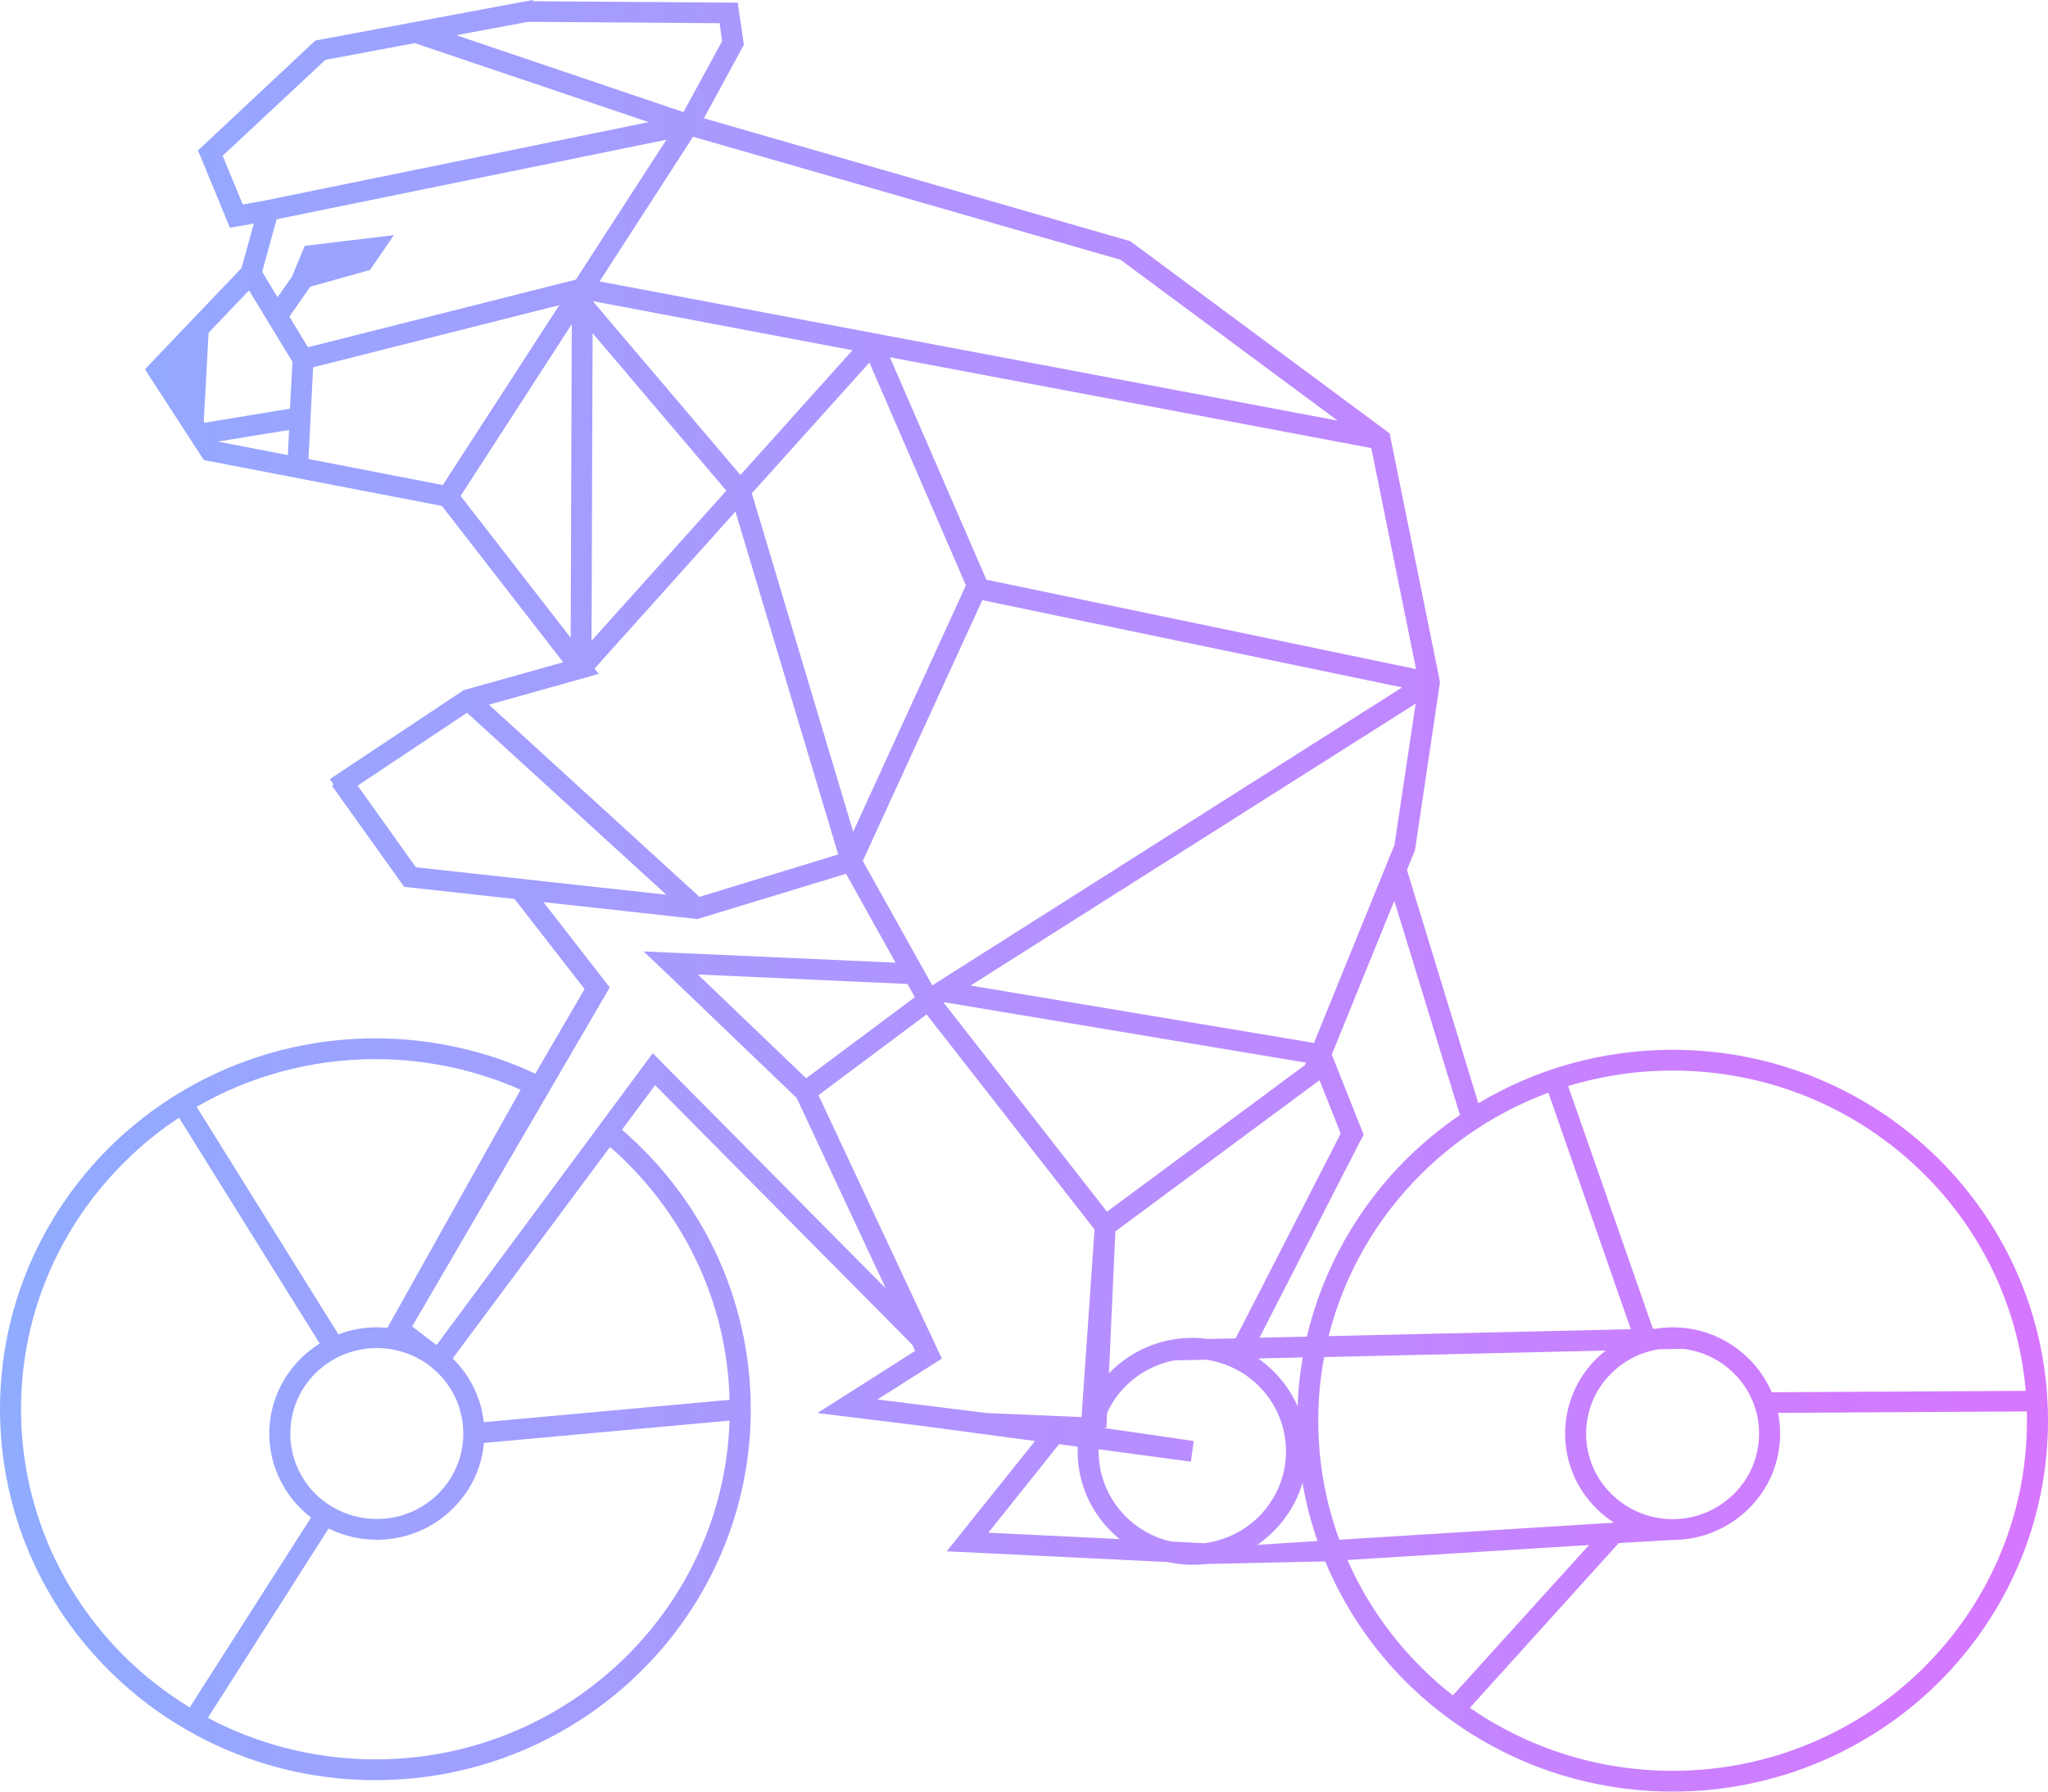 <svg width="56" height="49" viewBox="0 0 56 49" fill="none" xmlns="http://www.w3.org/2000/svg">
<path d="M44.593 36.355L42.339 29.886C41.028 30.372 39.855 31.128 38.885 32.086C37.658 33.294 36.762 34.83 36.328 36.543L44.593 36.355ZM9.02 21.309L12.639 18.902L12.678 18.878L12.722 18.864L15.4 18.113L12.084 13.838L5.698 12.606L5.577 12.582L5.508 12.481L4.086 10.291L3.965 10.103L4.115 9.94L6.604 7.331L6.94 6.113L6.517 6.19L6.288 6.228L6.2 6.017L5.489 4.294L5.411 4.115L5.552 3.985L8.562 1.165L8.626 1.107L8.708 1.093L14.567 0L14.572 0.034L19.925 0.072H20.173L20.207 0.313L20.329 1.136L20.339 1.227L20.295 1.309L19.248 3.235L30.849 6.58L30.903 6.594L30.942 6.623L37.911 11.788L37.999 11.855L38.018 11.956L39.367 18.613L39.377 18.657L39.367 18.709L38.695 23.224L38.691 23.253L38.676 23.287L38.471 23.792L40.424 30.175C41.973 29.246 43.79 28.712 45.738 28.712C48.568 28.712 51.135 29.848 52.995 31.681C54.851 33.52 56 36.052 56 38.853C56 41.655 54.851 44.191 52.995 46.03C51.135 47.864 48.568 49 45.738 49C42.904 49 40.337 47.864 38.476 46.03C37.522 45.087 36.757 43.956 36.236 42.704L32.963 42.776C32.617 42.815 32.271 42.796 31.935 42.723L26.442 42.454L25.886 42.43L26.232 41.997L28.302 39.412L25.131 38.988L23.134 38.743L22.35 38.647L23.018 38.223L25.024 36.947L24.941 36.774L17.913 29.679L17.008 30.897C18.074 31.821 18.951 32.952 19.56 34.237C20.178 35.542 20.529 37.005 20.529 38.541C20.529 41.342 19.379 43.879 17.524 45.712C15.663 47.551 13.097 48.687 10.267 48.687C7.432 48.687 4.866 47.551 3.005 45.712C1.149 43.879 0 41.342 0 38.541C0 35.739 1.149 33.207 3.005 31.369C4.866 29.535 7.432 28.399 10.267 28.399C11.056 28.399 11.83 28.49 12.575 28.659C13.296 28.822 13.988 29.058 14.636 29.366L15.985 27.051L14.071 24.587L11.182 24.269L11.056 24.255L10.978 24.153L9.078 21.492L9.122 21.463L9.02 21.309ZM14.436 0.597L12.478 0.963L18.688 3.066L19.745 1.126L19.677 0.635L14.436 0.597ZM11.338 1.179L8.898 1.637L6.088 4.26L6.638 5.593L7.276 5.478L17.738 3.34L11.338 1.179ZM7.564 5.997L7.169 7.432L7.588 8.13L7.978 7.576L8.333 6.724L10.773 6.431L10.116 7.384L8.484 7.841L7.914 8.659L8.421 9.497L15.746 7.648L18.22 3.822L7.564 5.997ZM6.809 7.942L5.703 9.102L5.572 11.528L5.596 11.562L7.929 11.177L7.997 9.896L6.809 7.942ZM4.69 10.171L5.041 10.71L4.69 10.171ZM5.957 12.077L7.871 12.447L7.905 11.759L5.957 12.077ZM8.436 12.553L12.108 13.266L15.293 8.346L8.562 10.046L8.436 12.553ZM12.595 13.564L15.605 17.444L15.634 8.866L12.595 13.564ZM16.257 18.286L16.369 18.43L15.965 18.546L13.369 19.273L19.126 24.529L22.92 23.369L20.11 13.992L16.257 18.286ZM12.77 19.494L9.78 21.487L11.372 23.72L18.22 24.471L12.77 19.494ZM23.592 23.547L25.492 26.95L38.34 18.801L26.86 16.414L23.592 23.547ZM25.336 27.744L22.38 29.953L25.482 36.577L25.648 36.933L25.755 37.159L25.54 37.294L23.992 38.276L26.987 38.647L29.573 38.757L29.929 33.626L25.336 27.744ZM30.27 33.14L35.681 29.131L35.71 29.063L25.823 27.412L25.803 27.422L30.27 33.14ZM35.929 28.524L38.13 23.109L38.71 19.244L26.539 26.955L35.929 28.524ZM38.72 18.3L37.497 12.255L24.333 9.771L26.972 15.855L38.72 18.3ZM36.577 11.504L30.64 7.105L18.951 3.74L16.394 7.697L36.577 11.504ZM38.126 24.635L36.416 28.842L37.191 30.791L37.288 31.032L37.161 31.272L34.439 36.586L35.734 36.557C36.177 34.68 37.147 33 38.476 31.681C38.929 31.239 39.421 30.834 39.947 30.478L39.918 30.488L38.126 24.635ZM36.08 29.544L30.498 33.679L30.323 37.563C30.343 37.544 30.362 37.52 30.382 37.501C30.951 36.938 31.736 36.591 32.602 36.591C32.749 36.591 32.89 36.601 33.026 36.62L33.786 36.606L36.66 31.003L36.08 29.544ZM30.274 38.637L30.265 38.786L30.255 39.046L30.163 39.051L32.642 39.412L32.602 39.696L32.564 39.975H32.559L32.52 39.97L30.041 39.638C30.041 39.657 30.041 39.676 30.041 39.696C30.041 40.394 30.328 41.024 30.791 41.486C31.122 41.814 31.546 42.054 32.023 42.16L32.929 42.208C33.508 42.131 34.025 41.871 34.414 41.486C34.877 41.024 35.164 40.394 35.164 39.696C35.164 38.993 34.877 38.362 34.414 37.9C34.034 37.525 33.538 37.27 32.982 37.188L32.106 37.207C31.594 37.308 31.141 37.554 30.791 37.9C30.576 38.112 30.401 38.362 30.274 38.637ZM24.221 35.239L21.785 30.031L18.142 26.536L17.597 26.021L18.352 26.055L24.488 26.329L23.134 23.898L19.136 25.116L19.082 25.135L19.024 25.131L14.86 24.673L16.555 26.854L16.671 27.003L16.579 27.167L11.27 36.278L11.937 36.788L17.65 29.073L17.85 28.803L18.084 29.044L24.221 35.239ZM22.044 29.491L25.014 27.273L24.815 26.912L19.082 26.652L22.044 29.491ZM10.652 36.211L10.656 36.201L14.236 29.804C13.666 29.554 13.067 29.352 12.449 29.212C11.747 29.053 11.017 28.967 10.267 28.967C8.484 28.967 6.814 29.443 5.377 30.271L9.254 36.495C9.58 36.37 9.936 36.302 10.306 36.302C10.403 36.302 10.496 36.307 10.593 36.317L10.647 36.216L10.652 36.211ZM29.466 39.566L28.959 39.498L27.026 41.919L30.615 42.093C30.533 42.025 30.455 41.958 30.382 41.886C29.817 41.323 29.466 40.548 29.466 39.696C29.466 39.648 29.466 39.609 29.466 39.566ZM4.895 30.57C4.359 30.921 3.862 31.325 3.414 31.773C1.661 33.506 0.575 35.898 0.575 38.541C0.575 41.188 1.661 43.58 3.414 45.313C3.945 45.842 4.544 46.304 5.187 46.699L8.504 41.506C8.406 41.429 8.314 41.347 8.226 41.26C7.695 40.736 7.364 40.009 7.364 39.21C7.364 38.406 7.695 37.679 8.226 37.154C8.382 37 8.552 36.865 8.742 36.745L4.895 30.57ZM5.684 46.983C7.047 47.705 8.606 48.119 10.267 48.119C12.941 48.119 15.361 47.046 17.115 45.313C18.8 43.648 19.866 41.376 19.949 38.853L13.233 39.465C13.17 40.167 12.858 40.793 12.381 41.26C11.85 41.79 11.114 42.112 10.306 42.112C9.828 42.112 9.385 42.001 8.986 41.804L5.684 46.983ZM19.949 38.285C19.915 36.923 19.594 35.633 19.038 34.473C18.474 33.284 17.665 32.23 16.681 31.369L12.381 37.15V37.154C12.843 37.612 13.155 38.218 13.228 38.897L19.949 38.285ZM11.791 37.39L11.699 37.318C11.309 37.039 10.827 36.87 10.306 36.87C9.653 36.87 9.059 37.13 8.63 37.554C8.202 37.977 7.939 38.56 7.939 39.21C7.939 39.855 8.202 40.437 8.63 40.861C9.059 41.284 9.653 41.544 10.306 41.544C10.958 41.544 11.548 41.284 11.976 40.861C12.405 40.437 12.668 39.855 12.668 39.21C12.668 38.56 12.405 37.977 11.976 37.554C11.918 37.496 11.86 37.443 11.791 37.39ZM45.738 36.302C46.547 36.302 47.282 36.63 47.813 37.154C48.081 37.419 48.295 37.732 48.446 38.078L55.391 38.04C55.191 35.72 54.159 33.636 52.586 32.086C50.833 30.353 48.412 29.28 45.738 29.28C44.74 29.28 43.78 29.429 42.879 29.703L45.197 36.341H45.28C45.426 36.317 45.582 36.302 45.738 36.302ZM48.621 38.642C48.655 38.825 48.675 39.017 48.675 39.21C48.675 40.014 48.349 40.74 47.813 41.265C47.282 41.79 46.547 42.117 45.738 42.117H45.733L44.262 42.203L40.191 46.709C41.759 47.792 43.673 48.432 45.738 48.432C48.412 48.432 50.833 47.359 52.586 45.626C54.339 43.893 55.425 41.501 55.425 38.853C55.425 38.772 55.425 38.685 55.42 38.603L48.621 38.642ZM44.136 41.645C43.96 41.535 43.8 41.409 43.658 41.265C43.127 40.74 42.796 40.014 42.796 39.21C42.796 38.406 43.127 37.679 43.658 37.154C43.736 37.077 43.819 37.005 43.907 36.938L36.207 37.116C36.099 37.679 36.046 38.261 36.046 38.853C36.046 39.999 36.251 41.096 36.621 42.112L44.136 41.645ZM47.409 37.559C47.043 37.193 46.556 36.952 46.011 36.89L45.348 36.904C44.852 36.986 44.404 37.217 44.063 37.559C43.634 37.977 43.371 38.565 43.371 39.21C43.371 39.855 43.634 40.442 44.063 40.861C44.491 41.284 45.081 41.549 45.738 41.549C46.391 41.549 46.98 41.284 47.409 40.861C47.837 40.442 48.1 39.855 48.1 39.21C48.1 38.565 47.837 37.977 47.409 37.559ZM35.622 37.125L34.405 37.154C34.556 37.26 34.692 37.376 34.819 37.501C35.096 37.775 35.32 38.098 35.481 38.459C35.496 38.006 35.544 37.563 35.622 37.125ZM35.617 40.557C35.466 41.068 35.189 41.52 34.819 41.886C34.687 42.021 34.536 42.141 34.38 42.252L36.026 42.146C35.846 41.636 35.71 41.101 35.617 40.557ZM39.728 46.367L43.449 42.257L36.845 42.666C37.332 43.778 38.028 44.779 38.885 45.626C39.148 45.891 39.431 46.136 39.728 46.367ZM23.31 9.579L16.209 8.236L20.246 12.991L23.31 9.579ZM16.204 9.112L16.175 17.525L19.861 13.42L16.204 9.112ZM23.329 22.748L26.412 16.009L23.773 9.916L20.558 13.492L23.329 22.748Z" fill="url(#paint0_linear_27_2039)"/>
<defs>
<linearGradient id="paint0_linear_27_2039" x1="-1.89475e-07" y1="24.836" x2="56" y2="24.836" gradientUnits="userSpaceOnUse">
<stop stop-color="#8FACFF"/>
<stop offset="0" stop-color="#8FACFF"/>
<stop offset="1" stop-color="#D776FF"/>
</linearGradient>
</defs>
</svg>
